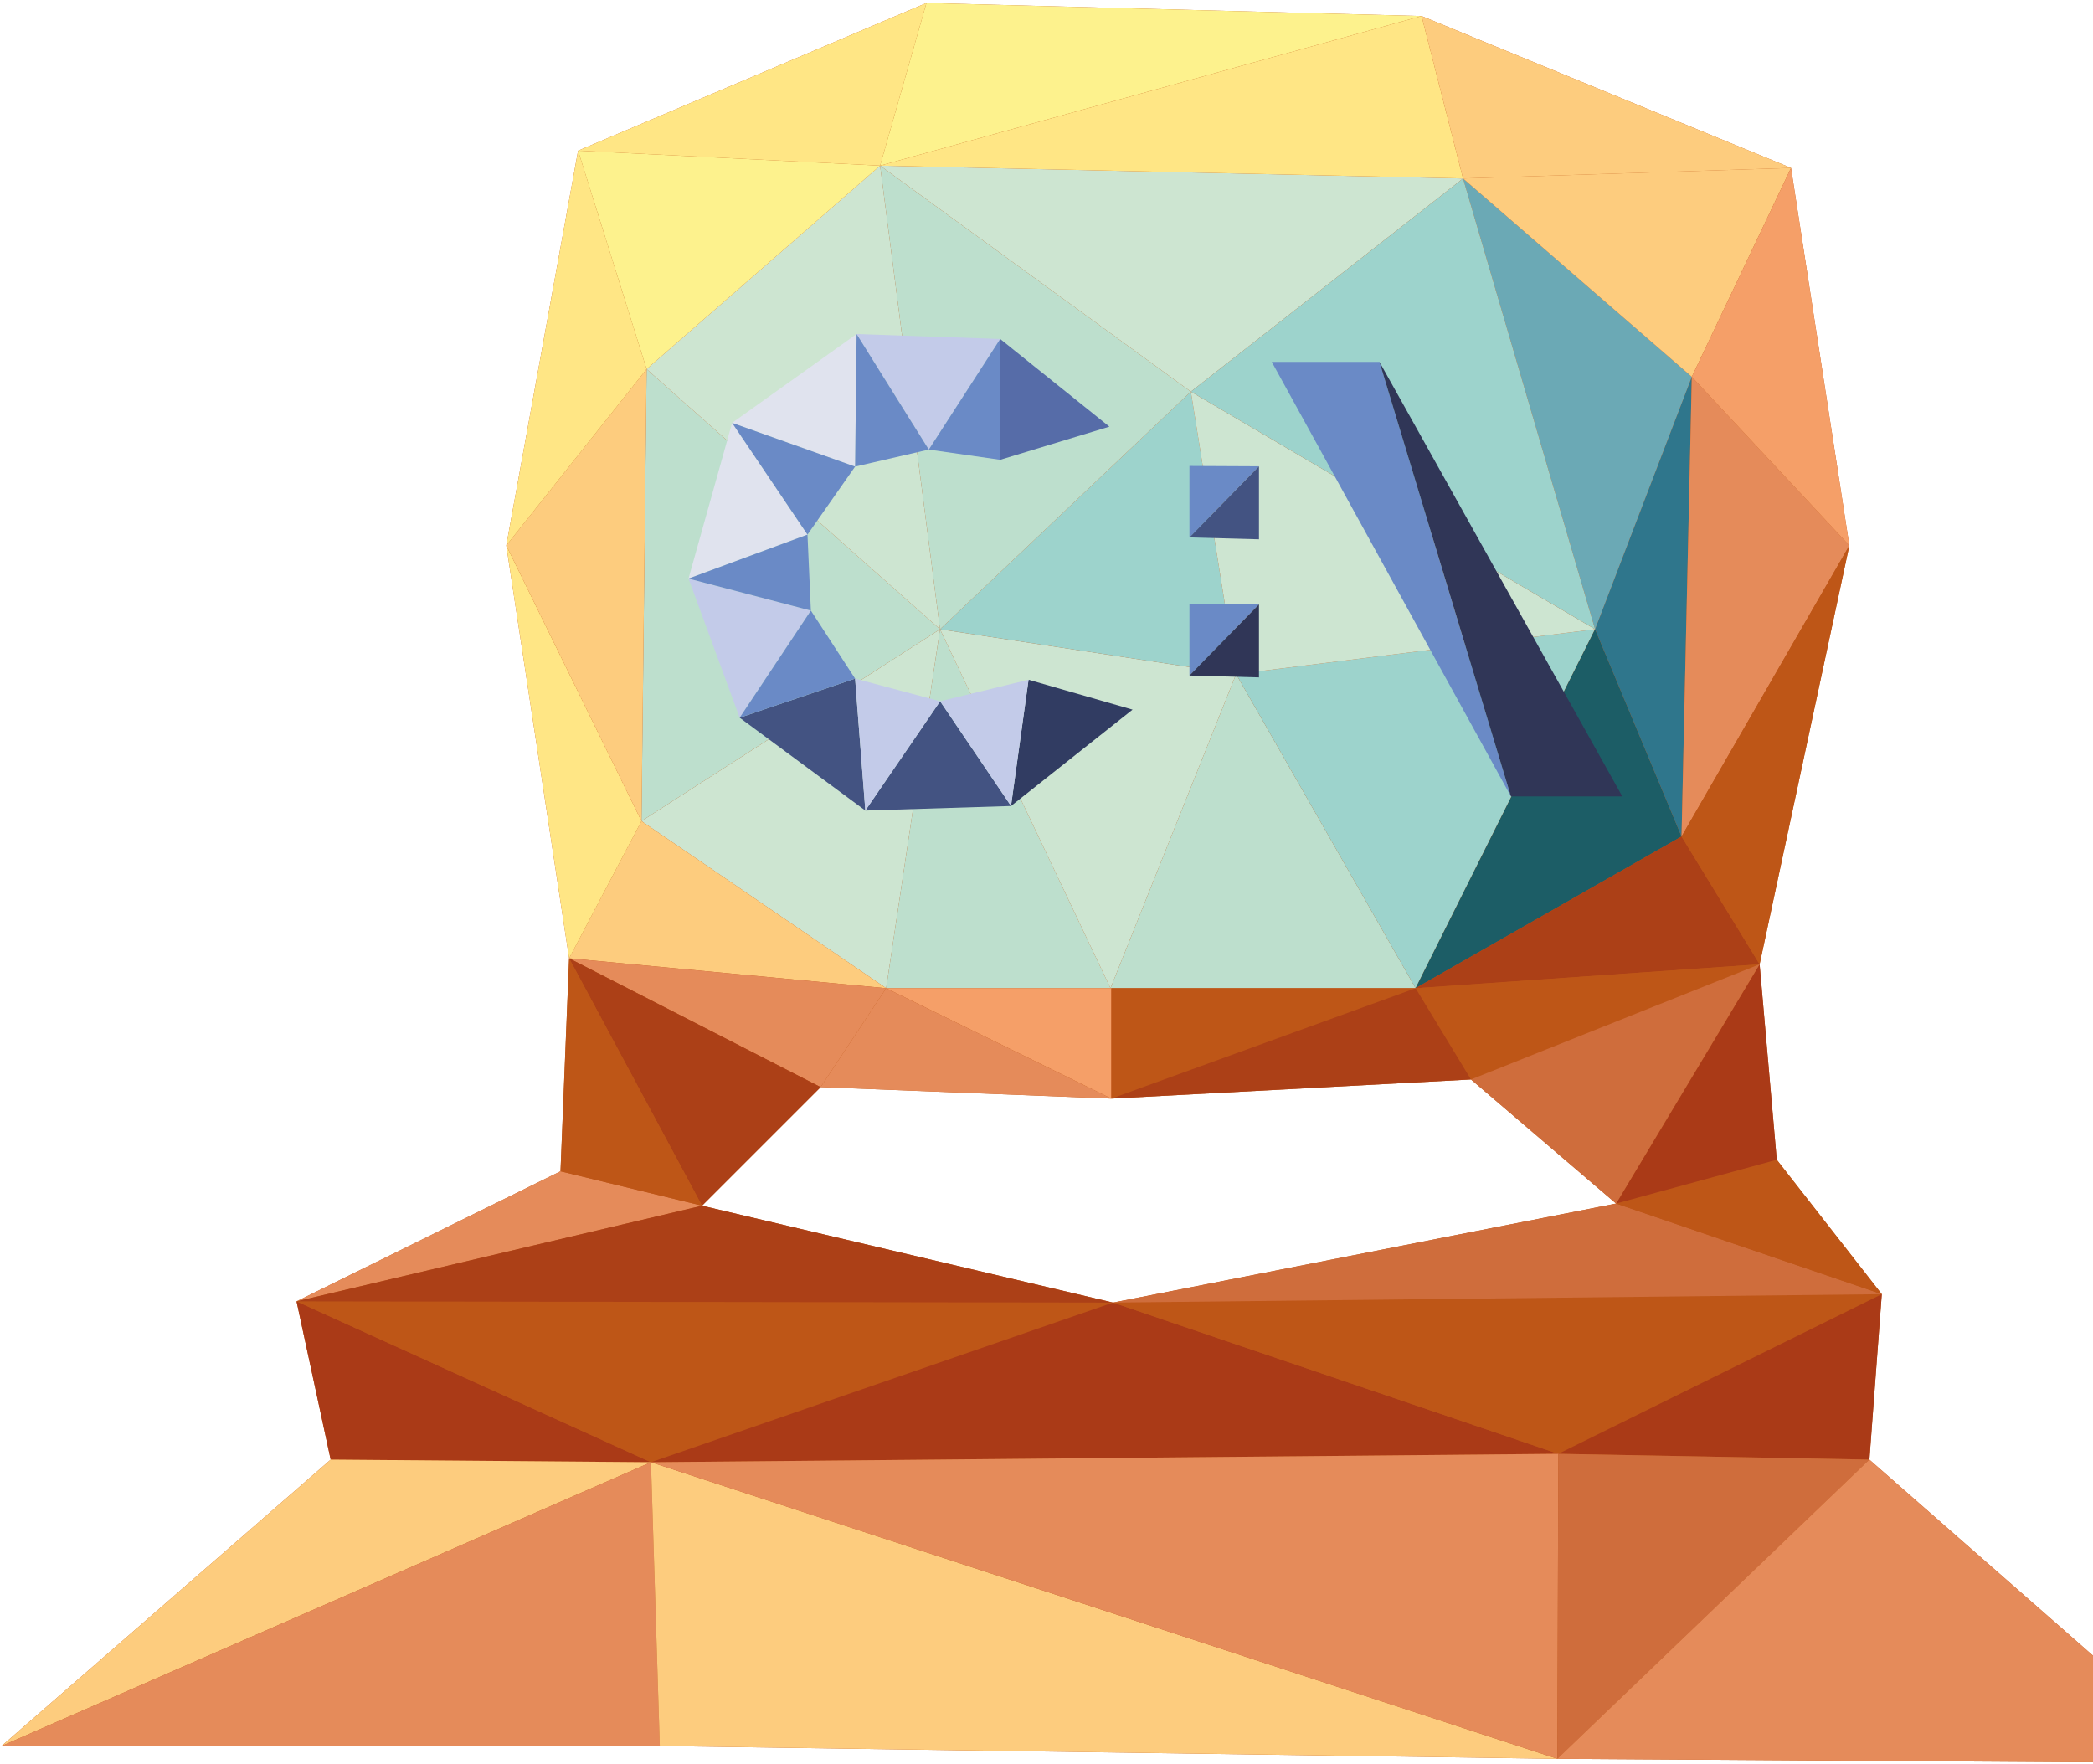 
<svg width="503px" height="424px" viewBox="0 0 503 424" version="1.1" xmlns="http://www.w3.org/2000/svg" xmlns:xlink="http://www.w3.org/1999/xlink">
    <g id="Elements" stroke="none" stroke-width="1" fill="none" fill-rule="evenodd">
        <g id="Artboard" transform="translate(-4880, -734)" fill-rule="nonzero">
            <g id="object_computer" transform="translate(4880, 734)">
                <path d="M449.261,350.776 L452.241,311.021 L427.002,278.715 L422.88,231.742 L444.446,131.1 L430.427,40.356 L341.647,3.86 L222.644,0.719 L138.926,36.209 L121.673,131.1 L136.769,230.304 L134.7,281.486 L71.263,312.745 L79.466,350.776 L0.37,419.599 L158.561,419.599 L374.275,422.681 L532.465,423.708 L449.261,350.776 Z M168.717,289.76 L197.217,261.259 L267.09,264.018 L353.512,259.421 L388.389,289.242 L267.491,313.04 L168.717,289.76 Z" id="Shape" fill="#BE5617"></path>
                <polygon id="Path" fill="#CDE5D1" points="212.965 237.489 154.156 197.328 225.905 151.224"></polygon>
                <polygon id="Path" fill="#BDDFCD" points="212.965 237.489 266.881 237.489 225.905 151.224"></polygon>
                <polygon id="Path" fill="#CDE5D1" points="266.881 237.489 297.073 162.007 225.905 151.224"></polygon>
                <polygon id="Path" fill="#BDDFCD" points="266.881 237.489 340.206 237.489 297.073 162.007"></polygon>
                <polygon id="Path" fill="#9DD3CC" points="340.206 237.489 383.338 151.224 297.073 162.007"></polygon>
                <polygon id="Path" fill="#1C5D66" points="340.206 237.489 404.115 201.032 383.338 151.224"></polygon>
                <polygon id="Path" fill="#BDDFCD" points="154.156 197.328 155.39 88.704 225.905 151.224"></polygon>
                <polygon id="Path" fill="#2F768C" points="404.115 201.032 406.583 90.556 383.338 151.224"></polygon>
                <polygon id="Path" fill="#6BA9B5" points="406.583 90.556 351.611 42.893 383.338 151.224"></polygon>
                <polygon id="Path" fill="#CDE5D1" points="155.39 88.704 211.511 39.807 225.905 151.224"></polygon>
                <polygon id="Path" fill="#9DD3CC" points="225.905 151.224 286.19 94.119 297.073 162.007"></polygon>
                <polygon id="Path" fill="#CDE5D1" points="286.19 94.119 383.338 151.224 297.073 162.007"></polygon>
                <polygon id="Path" fill="#CDE5D1" points="286.19 94.119 211.511 39.807 351.611 42.893"></polygon>
                <polygon id="Path" fill="#BDDFCD" points="211.511 39.807 225.905 151.224 286.19 94.119"></polygon>
                <polygon id="Path" fill="#9DD3CC" points="286.19 94.119 383.338 151.224 351.611 42.893"></polygon>
                <polygon id="Path" fill="#FDCC7E" points="154.156 197.328 136.769 230.304 212.965 237.489"></polygon>
                <polygon id="Path" fill="#FFE685" points="136.769 230.304 121.673 131.1 154.156 197.328"></polygon>
                <polygon id="Path" fill="#FDCC7E" points="154.156 197.328 155.39 88.704 121.673 131.1"></polygon>
                <polygon id="Path" fill="#FFE685" points="121.673 131.1 138.926 36.209 155.39 88.704"></polygon>
                <polygon id="Path" fill="#FDF28D" points="138.926 36.209 211.511 39.807 155.39 88.704"></polygon>
                <polygon id="Path" fill="#FFE685" points="138.926 36.209 222.644 0.719 211.511 39.807"></polygon>
                <polygon id="Path" fill="#FDF28D" points="222.644 0.719 341.647 3.86 211.511 39.807"></polygon>
                <polygon id="Path" fill="#FFE685" points="211.511 39.807 351.611 42.893 341.647 3.86"></polygon>
                <polygon id="Path" fill="#FDCC7E" points="351.611 42.893 430.427 40.356 406.583 90.556"></polygon>
                <polygon id="Path" fill="#FDCC7E" points="351.611 42.893 341.647 3.86 430.427 40.356"></polygon>
                <polygon id="Path" fill="#E58B5A" points="406.583 90.556 444.446 131.1 404.115 201.032"></polygon>
                <polygon id="Path" fill="#F59F68" points="430.427 40.356 444.446 131.1 406.583 90.556"></polygon>
                <polygon id="Path" fill="#AC4017" points="340.206 237.489 422.88 231.742 404.115 201.032"></polygon>
                <polygon id="Path" fill="#BE5617" points="444.446 131.1 422.88 231.742 404.115 201.032"></polygon>
                <polygon id="Path" fill="#E58B5A" points="136.769 230.304 197.217 261.259 212.965 237.489"></polygon>
                <polygon id="Path" fill="#F59F68" points="212.965 237.489 267.09 264.017 267.09 237.489"></polygon>
                <polygon id="Path" fill="#BE5617" points="267.09 264.017 340.206 237.489 267.09 237.489"></polygon>
                <polygon id="Path" fill="#BE5617" points="340.206 237.489 353.512 259.421 422.88 231.742"></polygon>
                <polygon id="Path" fill="#AA3A17" points="79.466 350.776 156.439 351.403 71.263 312.745"></polygon>
                <polygon id="Path" fill="#E58B5A" points="168.717 289.76 71.263 312.745 134.7 281.486"></polygon>
                <polygon id="Path" fill="#AC4017" points="136.769 230.304 168.717 289.76 197.217 261.259"></polygon>
                <polygon id="Path" fill="#BE5617" points="168.717 289.76 134.7 281.486 136.769 230.304"></polygon>
                <polygon id="Path" fill="#E58B5A" points="197.217 261.259 267.09 264.017 212.965 237.489"></polygon>
                <polygon id="Path" fill="#AC4017" points="353.512 259.421 340.206 237.489 267.09 264.017"></polygon>
                <polygon id="Path" fill="#BE5617" points="71.263 312.745 156.439 351.403 267.491 313.04"></polygon>
                <polygon id="Path" fill="#AA3A17" points="156.439 351.403 374.504 349.384 267.491 313.04"></polygon>
                <polygon id="Path" fill="#BE5617" points="267.491 313.04 452.241 311.021 374.504 349.384"></polygon>
                <polygon id="Path" fill="#AA3A17" points="374.504 349.384 449.261 350.776 452.241 311.021"></polygon>
                <polygon id="Path" fill="#AC4017" points="168.717 289.76 267.491 313.04 71.263 312.745"></polygon>
                <polygon id="Path" fill="#CF6D3C" points="267.491 313.04 388.389 289.242 452.241 311.021"></polygon>
                <polygon id="Path" fill="#BE5617" points="388.389 289.242 427.002 278.715 452.241 311.021"></polygon>
                <polygon id="Path" fill="#AA3A17" points="422.88 231.742 388.389 289.242 427.002 278.715"></polygon>
                <polygon id="Path" fill="#CF6D3C" points="353.512 259.421 422.88 231.742 388.389 289.242"></polygon>
                <polygon id="Path" fill="#FDCC7E" points="79.466 350.776 0.371 419.599 156.439 351.403"></polygon>
                <polygon id="Path" fill="#E58B5A" points="0.371 419.599 158.561 419.599 156.439 351.403"></polygon>
                <polygon id="Path" fill="#FDCC7E" points="158.561 419.599 374.275 422.681 156.439 351.403"></polygon>
                <polygon id="Path" fill="#E58B5A" points="156.439 351.403 374.275 422.681 374.504 349.384"></polygon>
                <polygon id="Path" fill="#CF6D3C" points="374.275 422.681 449.261 350.776 374.504 349.384"></polygon>
                <polygon id="Path" fill="#E58B5A" points="374.275 422.681 532.465 423.708 449.261 350.776"></polygon>
                <g id="Group" transform="translate(165, 80)">
                    <g id="Path">
                        <polygon fill="#E0E3EE" points="10.942 21.626 40.498 32.134 40.863 0.278"></polygon>
                        <polygon fill="#C3CBE9" points="58.209 28.047 75.368 1.466 40.863 0.278"></polygon>
                        <polygon fill="#566CA8" points="75.374 30.499 101.615 22.536 75.368 1.466"></polygon>
                        <polygon fill="#313C62" points="82.186 83.358 77.97 113.702 107.187 90.543"></polygon>
                        <polygon fill="#435382" points="60.934 88.535 42.961 114.794 77.97 113.702"></polygon>
                        <polygon fill="#435382" points="40.498 83.085 12.757 92.482 42.961 114.794"></polygon>
                        <polygon fill="#C3CBE9" points="29.872 66.737 0.465 59.045 12.757 92.482"></polygon>
                        <polygon fill="#E0E3EE" points="29.055 48.482 10.942 21.626 0.465 59.045"></polygon>
                    </g>
                    <polygon id="Path" fill="#C3CBE9" points="82.186 83.358 77.97 113.702 60.934 88.535"></polygon>
                    <polygon id="Path" fill="#C3CBE9" points="40.498 83.085 60.934 88.535 42.961 114.794"></polygon>
                    <polygon id="Path" fill="#6A8AC6" points="29.872 66.737 12.757 92.482 40.498 83.085"></polygon>
                    <polygon id="Path" fill="#6A8AC6" points="29.055 48.482 0.465 59.045 29.872 66.737"></polygon>
                    <polygon id="Path" fill="#6A8AC6" points="40.498 32.134 10.942 21.626 29.055 48.482"></polygon>
                    <polygon id="Path" fill="#6A8AC6" points="58.209 28.047 40.863 0.278 40.498 32.134"></polygon>
                    <polygon id="Path" fill="#6A8AC6" points="75.374 30.499 75.368 1.466 58.209 28.047"></polygon>
                    <polygon id="Path" fill="#6A8AC6" points="120.854 31.977 120.854 49.158 137.562 32.059"></polygon>
                    <polygon id="Path" fill="#435382" points="120.854 49.158 137.562 49.61 137.562 32.059"></polygon>
                    <polygon id="Path" fill="#6A8AC6" points="120.854 65.163 120.854 82.344 137.562 65.244"></polygon>
                    <polygon id="Path" fill="#303657" points="120.854 82.344 137.562 82.795 137.562 65.244"></polygon>
                    <polygon id="Path" fill="#6A8AC6" points="198.114 111.397 166.522 6.968 140.634 6.968"></polygon>
                    <polygon id="Path" fill="#303657" points="224.88 111.397 198.114 111.397 166.522 6.968"></polygon>
                </g>
            </g>
        </g>
    </g>
</svg>